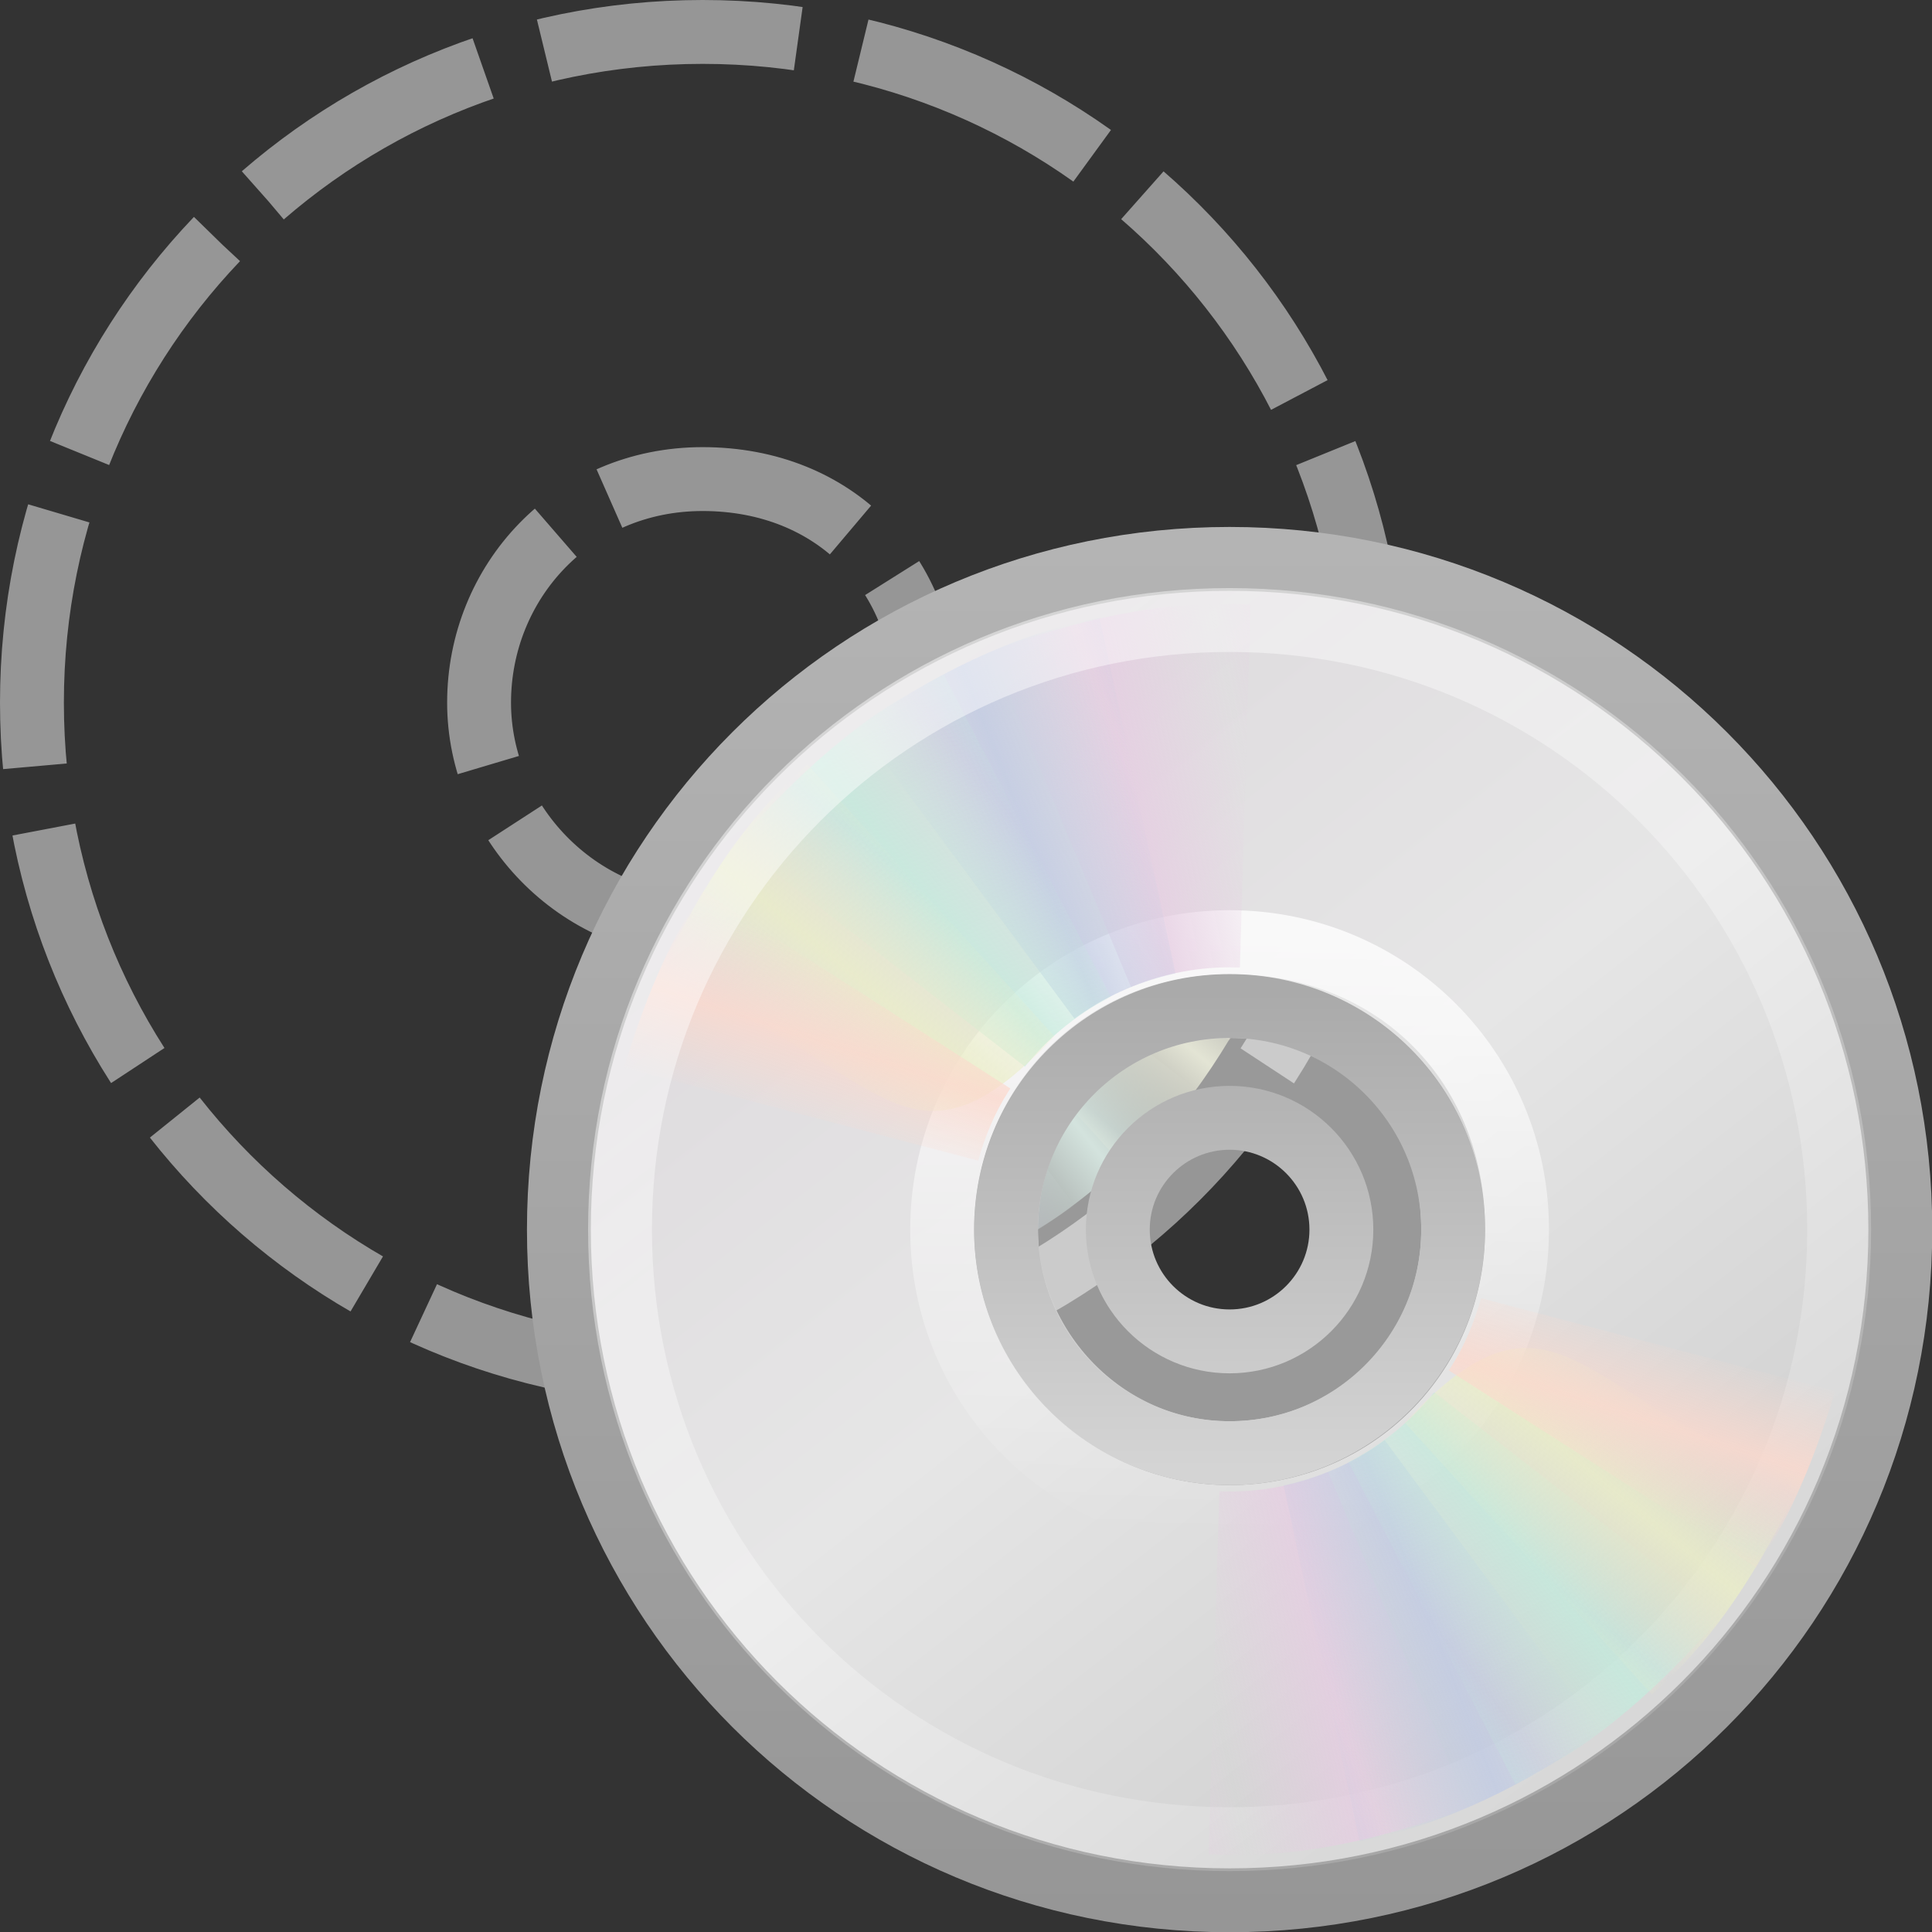 <?xml version="1.0" encoding="UTF-8" standalone="no"?>
<!-- Created with Inkscape (http://www.inkscape.org/) -->

<svg
   xmlns:dc="http://purl.org/dc/elements/1.1/"
   xmlns:cc="http://creativecommons.org/ns#"
   xmlns:rdf="http://www.w3.org/1999/02/22-rdf-syntax-ns#"
   xmlns:svg="http://www.w3.org/2000/svg"
   xmlns="http://www.w3.org/2000/svg"
   xmlns:xlink="http://www.w3.org/1999/xlink"
   xmlns:sodipodi="http://sodipodi.sourceforge.net/DTD/sodipodi-0.dtd"
   xmlns:inkscape="http://www.inkscape.org/namespaces/inkscape"
   id="svg2890"
   height="16"
   width="16"
   version="1.0"
   inkscape:version="0.48.1 r9760"
   sodipodi:docname="media-optical-copy.svg">
  <rect width="100%" height="100%" fill="#333333" stroke="none"/>
  <sodipodi:namedview
     pagecolor="#ffffff"
     bordercolor="#666666"
     borderopacity="1"
     objecttolerance="10"
     gridtolerance="10"
     guidetolerance="10"
     inkscape:pageopacity="0"
     inkscape:pageshadow="2"
     inkscape:window-width="640"
     inkscape:window-height="480"
     id="namedview67"
     showgrid="false"
     inkscape:zoom="48.372558"
     inkscape:cx="2.7404273"
     inkscape:cy="14.968149"
     inkscape:current-layer="layer1" />
  <defs
     id="defs2892">
    <linearGradient
       id="linearGradient6036">
      <stop
         id="stop6038"
         style="stop-color:#fff"
         offset="0" />
      <stop
         id="stop6040"
         style="stop-color:#fff;stop-opacity:0"
         offset="1" />
    </linearGradient>
    <linearGradient
       id="linearGradient3519">
      <stop
         id="stop3521"
         style="stop-color:#fcd9cd"
         offset="0" />
      <stop
         id="stop3523"
         style="stop-color:#fcd9cd;stop-opacity:0"
         offset="1" />
    </linearGradient>
    <linearGradient
       id="linearGradient3511">
      <stop
         id="stop3513"
         style="stop-color:#ebeec7"
         offset="0" />
      <stop
         id="stop3515"
         style="stop-color:#ebeec7;stop-opacity:0"
         offset="1" />
    </linearGradient>
    <linearGradient
       id="linearGradient3503">
      <stop
         id="stop3505"
         style="stop-color:#c4ebdd"
         offset="0" />
      <stop
         id="stop3507"
         style="stop-color:#c4ebdd;stop-opacity:0"
         offset="1" />
    </linearGradient>
    <linearGradient
       id="linearGradient3495">
      <stop
         id="stop3497"
         style="stop-color:#c1cbe4"
         offset="0" />
      <stop
         id="stop3499"
         style="stop-color:#c1cbe4;stop-opacity:0"
         offset="1" />
    </linearGradient>
    <linearGradient
       id="linearGradient3487">
      <stop
         id="stop3489"
         style="stop-color:#e6cde2"
         offset="0" />
      <stop
         id="stop3491"
         style="stop-color:#e6cde2;stop-opacity:0"
         offset="1" />
    </linearGradient>
    <linearGradient
       id="linearGradient3456"
       y2="14.203"
       gradientUnits="userSpaceOnUse"
       x2="35.391"
       gradientTransform="matrix(0,0.6,-0.6,0,25.86,-2.4)"
       y1="32.416"
       x1="12.274">
      <stop
         id="stop3265"
         style="stop-color:#dedbde"
         offset="0" />
      <stop
         id="stop3267"
         style="stop-color:#e6e6e6"
         offset=".5" />
      <stop
         id="stop3269"
         style="stop-color:#d2d2d2"
         offset="1" />
    </linearGradient>
    <linearGradient
       id="linearGradient3458"
       y2="45.033"
       gradientUnits="userSpaceOnUse"
       x2="-21.916"
       gradientTransform="matrix(0.512,0,0,0.512,25.453,-0.293)"
       y1="3"
       x1="-21.916">
      <stop
         id="stop3774"
         style="stop-color:#b4b4b4"
         offset="0" />
      <stop
         id="stop3776"
         style="stop-color:#969696"
         offset="1" />
    </linearGradient>
    <linearGradient
       id="linearGradient3460"
       y2="32.509"
       gradientUnits="userSpaceOnUse"
       x2="21.448"
       gradientTransform="matrix(0.438,0,0,0.438,1.5,1.5)"
       y1="15.5"
       x1="21.448">
      <stop
         id="stop3430"
         style="stop-color:#aaa"
         offset="0" />
      <stop
         id="stop3432"
         style="stop-color:#d4d4d4"
         offset="1" />
    </linearGradient>
    <linearGradient
       inkscape:collect="always"
       xlink:href="#linearGradient3456"
       id="linearGradient3150"
       gradientUnits="userSpaceOnUse"
       gradientTransform="matrix(0,0.6,-0.6,0,25.86,-2.4)"
       x1="12.274"
       y1="32.416"
       x2="35.391"
       y2="14.203" />
    <linearGradient
       inkscape:collect="always"
       xlink:href="#linearGradient3458"
       id="linearGradient3152"
       gradientUnits="userSpaceOnUse"
       gradientTransform="matrix(0.512,0,0,0.512,25.453,-0.293)"
       x1="-21.916"
       y1="3"
       x2="-21.916"
       y2="45.033" />
    <linearGradient
       inkscape:collect="always"
       xlink:href="#linearGradient3460"
       id="linearGradient3154"
       gradientUnits="userSpaceOnUse"
       gradientTransform="matrix(0.438,0,0,0.438,1.5,1.5)"
       x1="21.448"
       y1="15.5"
       x2="21.448"
       y2="32.509" />
    <linearGradient
       inkscape:collect="always"
       xlink:href="#linearGradient6036"
       id="linearGradient3156"
       gradientUnits="userSpaceOnUse"
       gradientTransform="matrix(0.227,0,0,0.227,6.466,6.317)"
       x1="18.776"
       y1="4.038"
       x2="18.203"
       y2="45.962" />
    <linearGradient
       inkscape:collect="always"
       xlink:href="#linearGradient3487"
       id="linearGradient3158"
       gradientUnits="userSpaceOnUse"
       spreadMethod="reflect"
       x1="20.58"
       y1="10.775"
       x2="24.274"
       y2="9.862" />
    <linearGradient
       inkscape:collect="always"
       xlink:href="#linearGradient3495"
       id="linearGradient3160"
       gradientUnits="userSpaceOnUse"
       spreadMethod="reflect"
       x1="17.495"
       y1="11.2"
       x2="21.047"
       y2="9.796" />
    <linearGradient
       inkscape:collect="always"
       xlink:href="#linearGradient3503"
       id="linearGradient3162"
       gradientUnits="userSpaceOnUse"
       spreadMethod="reflect"
       x1="14.085"
       y1="13.046"
       x2="16.994"
       y2="10.732" />
    <linearGradient
       inkscape:collect="always"
       xlink:href="#linearGradient3511"
       id="linearGradient3164"
       gradientUnits="userSpaceOnUse"
       spreadMethod="reflect"
       x1="12.372"
       y1="16.188"
       x2="14.609"
       y2="13.462" />
    <linearGradient
       inkscape:collect="always"
       xlink:href="#linearGradient3519"
       id="linearGradient3166"
       gradientUnits="userSpaceOnUse"
       spreadMethod="reflect"
       x1="10.609"
       y1="17.886"
       x2="9.73"
       y2="20.613" />
    <linearGradient
       inkscape:collect="always"
       xlink:href="#linearGradient6036"
       id="linearGradient3168"
       gradientUnits="userSpaceOnUse"
       gradientTransform="matrix(0.482,0,0,0.482,0.265,-0.05)"
       x1="10.502"
       y1="3.61"
       x2="48.799"
       y2="54.698" />
    <linearGradient
       inkscape:collect="always"
       xlink:href="#linearGradient3487"
       id="linearGradient3170"
       gradientUnits="userSpaceOnUse"
       spreadMethod="reflect"
       x1="20.58"
       y1="10.775"
       x2="24.274"
       y2="9.862" />
    <linearGradient
       inkscape:collect="always"
       xlink:href="#linearGradient3495"
       id="linearGradient3172"
       gradientUnits="userSpaceOnUse"
       spreadMethod="reflect"
       x1="17.495"
       y1="11.2"
       x2="21.047"
       y2="9.796" />
    <linearGradient
       inkscape:collect="always"
       xlink:href="#linearGradient3503"
       id="linearGradient3174"
       gradientUnits="userSpaceOnUse"
       spreadMethod="reflect"
       x1="14.085"
       y1="13.046"
       x2="16.994"
       y2="10.732" />
    <linearGradient
       inkscape:collect="always"
       xlink:href="#linearGradient3511"
       id="linearGradient3176"
       gradientUnits="userSpaceOnUse"
       spreadMethod="reflect"
       x1="12.372"
       y1="16.188"
       x2="14.609"
       y2="13.462" />
    <linearGradient
       inkscape:collect="always"
       xlink:href="#linearGradient3519"
       id="linearGradient3178"
       gradientUnits="userSpaceOnUse"
       spreadMethod="reflect"
       x1="10.609"
       y1="17.886"
       x2="9.73"
       y2="20.613" />
    <linearGradient
       inkscape:collect="always"
       xlink:href="#linearGradient3487"
       id="linearGradient3139"
       gradientUnits="userSpaceOnUse"
       spreadMethod="reflect"
       x1="20.58"
       y1="10.775"
       x2="24.274"
       y2="9.862" />
    <linearGradient
       inkscape:collect="always"
       xlink:href="#linearGradient3495"
       id="linearGradient3141"
       gradientUnits="userSpaceOnUse"
       spreadMethod="reflect"
       x1="17.495"
       y1="11.2"
       x2="21.047"
       y2="9.796" />
    <linearGradient
       inkscape:collect="always"
       xlink:href="#linearGradient3503"
       id="linearGradient3143"
       gradientUnits="userSpaceOnUse"
       spreadMethod="reflect"
       x1="14.085"
       y1="13.046"
       x2="16.994"
       y2="10.732" />
    <linearGradient
       inkscape:collect="always"
       xlink:href="#linearGradient3511"
       id="linearGradient3145"
       gradientUnits="userSpaceOnUse"
       spreadMethod="reflect"
       x1="12.372"
       y1="16.188"
       x2="14.609"
       y2="13.462" />
    <linearGradient
       inkscape:collect="always"
       xlink:href="#linearGradient3519"
       id="linearGradient3147"
       gradientUnits="userSpaceOnUse"
       spreadMethod="reflect"
       x1="10.609"
       y1="17.886"
       x2="9.73"
       y2="20.613" />
  </defs>
  <g
     id="layer1"
     transform="scale(0.529,0.529)">
    <path
       inkscape:connector-curvature="0"
       d="M 21.5,11 C 21.5,5.18 16.82,0.5 11,0.5 5.18,0.5 0.5,5.18 0.5,11 c 0,5.82 4.68,10.5 10.5,10.5 5.82,0 10.5,-4.68 10.5,-10.5 z m -7,0 c 0,1.971 -1.57,3.5 -3.5,3.5 -1.971,0 -3.5,-1.655 -3.5,-3.5 0,-1.886 1.464,-3.5 3.5,-3.5 2.078,0 3.5,1.488 3.5,3.5 z"
       style="fill:none;stroke:#969696;stroke-width:1;stroke-miterlimit:4;stroke-dasharray:4.001, 1;stroke-dashoffset:0;stroke-opacity:1"
       id="path2781" />
    <g
       transform="matrix(-0.489,0,0,-0.489,22.745,22.74)"
       id="g3297">
      <path
         inkscape:connector-curvature="0"
         transform="matrix(1,0.028,-0.028,1,0.692,-0.671)"
         d="m 15.857,5.731 4.768,10.613 c 1.035,-0.459 2.17,-0.719 3.375,-0.719 h 0.094 l 0.014,-11.62 c -2.942,-0.071 -5.543,0.657 -8.251,1.726 z"
         style="opacity:0.8;fill:url(#linearGradient3139)"
         id="path3299" />
      <path
         inkscape:connector-curvature="0"
         d="m 12.121,7.906 6.931,9.36 c 0.914,-0.67 1.966,-1.167 3.143,-1.425 0.031,-0.007 0.06,-0.014 0.092,-0.02 L 19.857,4.426 c -2.889,0.562 -5.319,1.856 -7.736,3.48 z"
         style="opacity:0.8;fill:url(#linearGradient3141)"
         id="path3301" />
      <path
         inkscape:connector-curvature="0"
         d="m 8.252,11.647 9.214,7.155 c 0.709,-0.883 1.597,-1.636 2.667,-2.19 0.028,-0.014 0.054,-0.028 0.083,-0.043 L 14.866,6.251 c -2.645,1.29 -4.7,3.201 -6.614,5.396 z"
         style="opacity:0.8;fill:url(#linearGradient3143)"
         id="path3303" />
      <path
         inkscape:connector-curvature="0"
         d="m 5.633,16.074 c 7.175,2.242 7.85,7.031 12.777,1.754 l -7.91,-8.696 C 8.279,11.063 6.913,13.459 5.633,16.074 z"
         style="opacity:0.8;fill:url(#linearGradient3145)"
         id="path3305" />
      <path
         inkscape:connector-curvature="0"
         d="M 7.155,13.193 C 5.972,14.945 5.248,16.83 4.63,18.837 l 11.339,2.975 c 0.215,-0.763 0.518,-1.514 0.969,-2.218 0.017,-0.027 0.044,-0.067 0.062,-0.094 L 7.155,13.193 z"
         style="opacity:0.8;fill:url(#linearGradient3147)"
         id="path3307" />
    </g>
  </g>
  <g
     id="g3136"
     transform="matrix(0.727,0,0,0.727,-17.07,-1.655)" />
  <g
     id="g3053"
     transform="matrix(0.529,0,0,0.529,4.364,4.364)">
    <g
       transform="translate(-1,-1)"
       id="g3055">
      <path
         d="M 22.5,12 C 22.5,6.18 17.82,1.5 12,1.5 6.18,1.5 1.5,6.18 1.5,12 c 0,5.82 4.68,10.5 10.5,10.5 5.82,0 10.5,-4.68 10.5,-10.5 z m -7,0 c 0,1.971 -1.57,3.5 -3.5,3.5 -1.971,0 -3.5,-1.655 -3.5,-3.5 0,-1.886 1.464,-3.5 3.5,-3.5 2.078,0 3.5,1.488 3.5,3.5 z"
         style="fill:url(#linearGradient3150);stroke:url(#linearGradient3152)"
         id="path3057"
         inkscape:connector-curvature="0" />
      <path
         d="M 12,8.085 C 9.839,8.085 8.085,9.839 8.085,12 c 0,2.161 1.754,3.915 3.915,3.915 2.161,0 3.915,-1.754 3.915,-3.915 0,-2.161 -1.754,-3.915 -3.915,-3.915 z m 0,1.958 c 1.081,0 1.957,0.876 1.957,1.957 0,1.081 -0.876,1.957 -1.957,1.957 -1.081,0 -1.957,-0.876 -1.957,-1.957 0,-1.081 0.876,-1.957 1.957,-1.957 z"
         style="opacity:0.5;fill:#ffffff"
         id="path3059"
         inkscape:connector-curvature="0" />
      <path
         d="m 12,8.5 c -1.932,0 -3.5,1.568 -3.5,3.5 0,1.932 1.568,3.5 3.5,3.5 1.932,0 3.5,-1.568 3.5,-3.5 0,-1.932 -1.568,-3.5 -3.5,-3.5 z m 0,1.75 c 0.966,0 1.75,0.784 1.75,1.75 0,0.966 -0.784,1.75 -1.75,1.75 -0.966,0 -1.75,-0.784 -1.75,-1.75 0,-0.966 0.784,-1.75 1.75,-1.75 z"
         style="fill:none;stroke:url(#linearGradient3154);stroke-linejoin:round"
         id="path3061"
         inkscape:connector-curvature="0" />
      <path
         d="m 12,7.5 c -2.494,0 -4.5,2.006 -4.5,4.5 0,2.494 2.006,4.5 4.5,4.5 2.494,0 4.5,-2.006 4.5,-4.5 0,-2.494 -2.006,-4.5 -4.5,-4.5 z"
         style="opacity:0.8;fill:none;stroke:url(#linearGradient3156)"
         id="path3063"
         inkscape:connector-curvature="0" />
      <g
         transform="matrix(0.489,0,0,0.489,0.255,0.255)"
         id="g3065">
        <path
           transform="matrix(1,0.028,-0.028,1,0.692,-0.671)"
           d="m 15.857,5.731 4.768,10.613 c 1.035,-0.459 2.17,-0.719 3.375,-0.719 h 0.094 l 0.014,-11.62 c -2.942,-0.071 -5.543,0.657 -8.251,1.726 z"
           style="opacity:0.8;fill:url(#linearGradient3158)"
           id="path3067"
           inkscape:connector-curvature="0" />
        <path
           d="m 12.121,7.906 6.931,9.36 c 0.914,-0.67 1.966,-1.167 3.143,-1.425 0.031,-0.007 0.06,-0.014 0.092,-0.02 L 19.857,4.426 c -2.889,0.562 -5.319,1.856 -7.736,3.48 z"
           style="opacity:0.8;fill:url(#linearGradient3160)"
           id="path3069"
           inkscape:connector-curvature="0" />
        <path
           d="m 8.252,11.647 9.214,7.155 c 0.709,-0.883 1.597,-1.636 2.667,-2.19 0.028,-0.014 0.054,-0.028 0.083,-0.043 L 14.866,6.251 c -2.645,1.29 -4.7,3.201 -6.614,5.396 z"
           style="opacity:0.8;fill:url(#linearGradient3162)"
           id="path3071"
           inkscape:connector-curvature="0" />
        <path
           d="m 5.633,16.074 c 7.175,2.242 7.85,7.031 12.777,1.754 l -7.91,-8.696 C 8.279,11.063 6.913,13.459 5.633,16.074 z"
           style="opacity:0.8;fill:url(#linearGradient3164)"
           id="path3073"
           inkscape:connector-curvature="0" />
        <path
           d="M 7.155,13.193 C 5.972,14.945 5.248,16.83 4.63,18.837 l 11.339,2.975 c 0.215,-0.763 0.518,-1.514 0.969,-2.218 0.017,-0.027 0.044,-0.067 0.062,-0.094 L 7.155,13.193 z"
           style="opacity:0.8;fill:url(#linearGradient3166)"
           id="path3075"
           inkscape:connector-curvature="0" />
      </g>
      <path
         d="m 12,2.457 c -5.289,0 -9.543,4.253 -9.543,9.543 0,5.289 4.253,9.543 9.543,9.543 5.289,0 9.543,-4.254 9.543,-9.543 0,-5.289 -4.254,-9.543 -9.543,-9.543 z"
         style="opacity:0.5;fill:none;stroke:url(#linearGradient3168)"
         id="path3077"
         inkscape:connector-curvature="0" />
      <g
         transform="matrix(-0.489,0,0,-0.489,23.745,23.74)"
         id="g3079">
        <path
           transform="matrix(1,0.028,-0.028,1,0.692,-0.671)"
           d="m 15.857,5.731 4.768,10.613 c 1.035,-0.459 2.17,-0.719 3.375,-0.719 h 0.094 l 0.014,-11.62 c -2.942,-0.071 -5.543,0.657 -8.251,1.726 z"
           style="opacity:0.8;fill:url(#linearGradient3170)"
           id="path3081"
           inkscape:connector-curvature="0" />
        <path
           d="m 12.121,7.906 6.931,9.36 c 0.914,-0.67 1.966,-1.167 3.143,-1.425 0.031,-0.007 0.06,-0.014 0.092,-0.02 L 19.857,4.426 c -2.889,0.562 -5.319,1.856 -7.736,3.48 z"
           style="opacity:0.8;fill:url(#linearGradient3172)"
           id="path3083"
           inkscape:connector-curvature="0" />
        <path
           d="m 8.252,11.647 9.214,7.155 c 0.709,-0.883 1.597,-1.636 2.667,-2.19 0.028,-0.014 0.054,-0.028 0.083,-0.043 L 14.866,6.251 c -2.645,1.29 -4.7,3.201 -6.614,5.396 z"
           style="opacity:0.8;fill:url(#linearGradient3174)"
           id="path3085"
           inkscape:connector-curvature="0" />
        <path
           d="m 5.633,16.074 c 7.175,2.242 7.85,7.031 12.777,1.754 l -7.91,-8.696 C 8.279,11.063 6.913,13.459 5.633,16.074 z"
           style="opacity:0.8;fill:url(#linearGradient3176)"
           id="path3087"
           inkscape:connector-curvature="0" />
        <path
           d="M 7.155,13.193 C 5.972,14.945 5.248,16.83 4.63,18.837 l 11.339,2.975 c 0.215,-0.763 0.518,-1.514 0.969,-2.218 0.017,-0.027 0.044,-0.067 0.062,-0.094 L 7.155,13.193 z"
           style="opacity:0.8;fill:url(#linearGradient3178)"
           id="path3089"
           inkscape:connector-curvature="0" />
      </g>
    </g>
  </g>
</svg>
